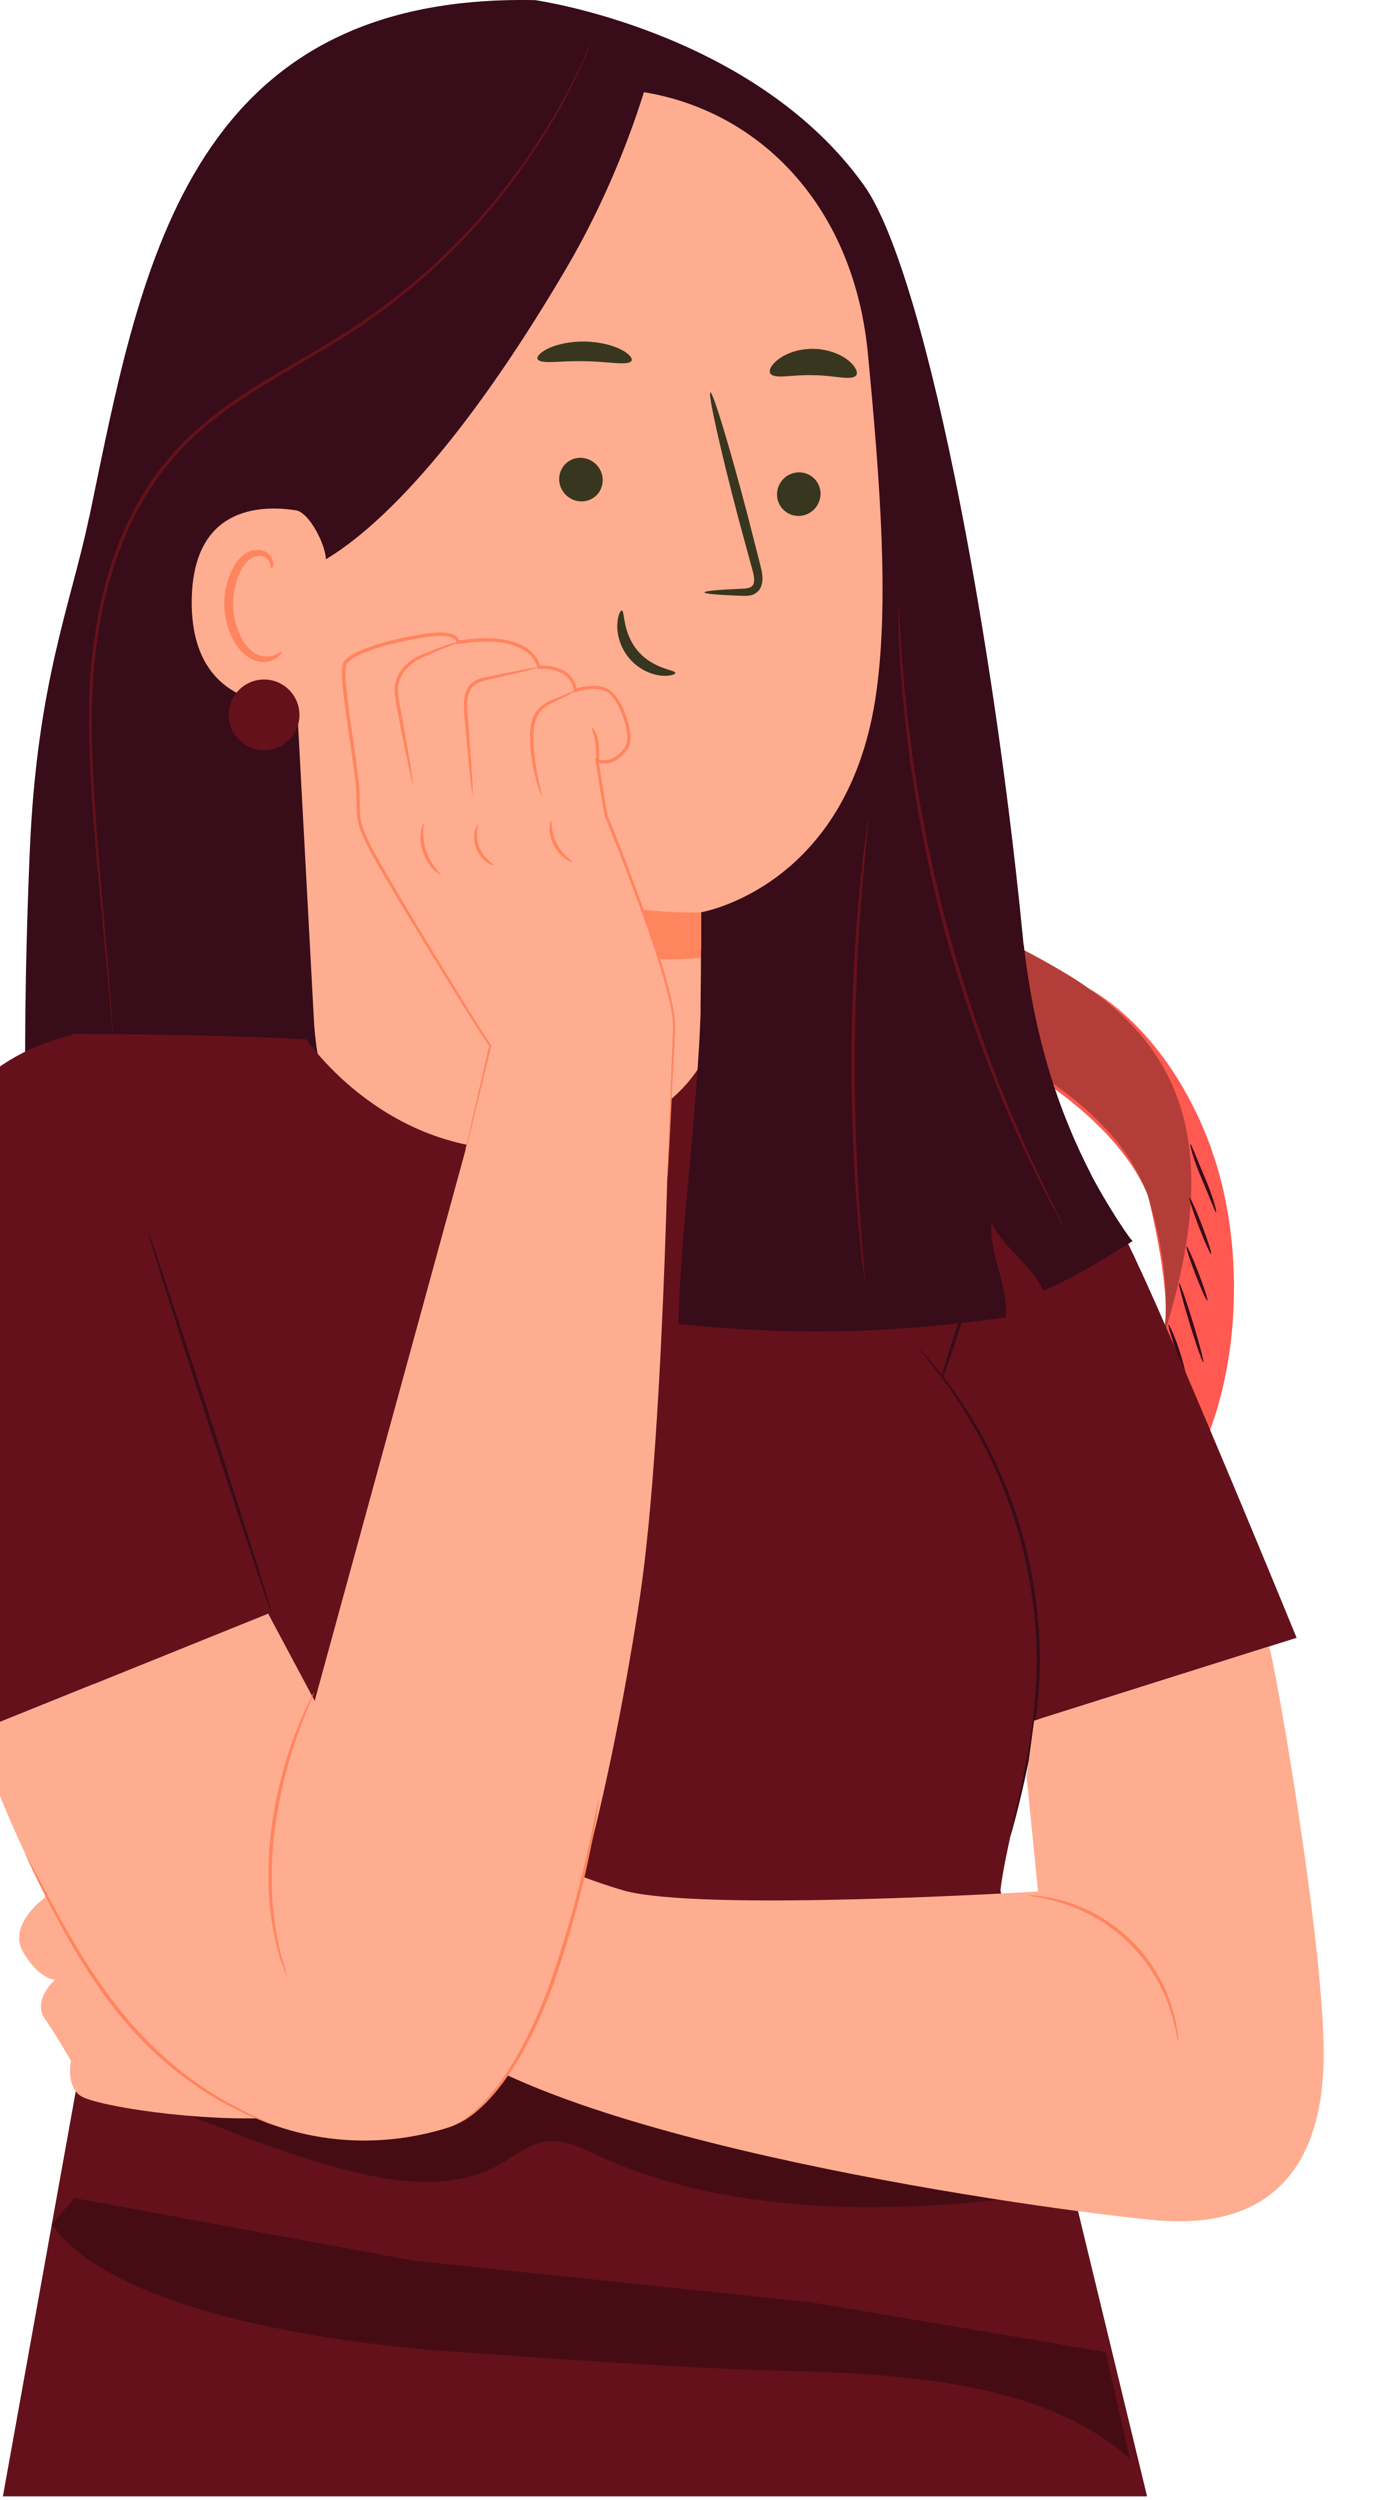 <svg width="191" height="344" viewBox="0 0 191 344" fill="none" xmlns="http://www.w3.org/2000/svg">
<g clip-path="url(#clip0_1_17)">
<path d="M23.252 80.056L12.085 88.742C29.921 111.679 66.37 122.81 93.914 130.081L96.606 116.158C71.078 109.389 38.132 99.198 23.252 80.056Z" fill="#FF5951"/>
<path d="M166.784 158.008C160.626 141.13 149.76 135.957 149.76 135.957C152.953 145.947 162.56 174.887 160.151 184.166C159.786 186.173 159.239 188.125 158.509 190.023C158.491 190.078 158.482 190.105 158.482 190.105C157.305 193.116 155.672 195.999 153.555 198.691C136.64 220.295 79.873 224.319 34.255 227.558C28.142 227.996 22.367 228.397 16.61 228.853L17.705 242.958C23.407 242.511 29.164 242.11 35.249 241.672C88.659 237.886 140.28 233.579 161.073 207.03C170.972 194.384 172.122 172.679 166.766 158.018L166.784 158.008Z" fill="#FF5951"/>
<path d="M158.509 190.023C158.509 190.023 158.491 190.069 158.482 190.096C158.482 190.096 158.482 190.078 158.509 190.023Z" fill="#FF5951"/>
<path d="M122.243 137.918C129.624 140.628 154.066 150.7 158.91 166.731C160.744 172.807 161.146 178.673 160.151 184.157C161.2 180.106 162.532 174.403 163.417 168.446C165.443 154.906 159.111 141.513 147.433 134.369C139.669 129.616 131.959 126.413 127.106 124.634C121.777 122.682 114.333 120.757 105.711 118.531C102.819 117.782 99.762 116.998 96.596 116.149L93.905 130.072C96.77 130.829 99.534 131.541 102.18 132.225C110.437 134.351 117.562 136.194 122.234 137.909L122.243 137.918Z" fill="#FF5951"/>
<g opacity="0.3">
<path d="M146.867 134.022C139.295 129.461 131.85 126.368 127.115 124.634C121.787 122.682 114.342 120.757 105.72 118.531C102.828 117.782 99.771 116.998 96.606 116.149L93.914 130.072C96.779 130.829 99.543 131.541 102.189 132.225C110.446 134.351 117.572 136.194 122.243 137.909C129.624 140.619 153.464 149.341 158.299 165.38C160.133 171.457 161.146 178.664 160.151 184.157C168.545 157.862 163.08 143.785 146.858 134.013L146.867 134.022Z" fill="black"/>
</g>
<path d="M145.718 211.555C145.581 211.573 145.335 210.323 144.988 208.799C144.651 207.276 144.341 206.035 144.468 205.999C144.587 205.953 145.107 207.148 145.454 208.699C145.8 210.25 145.846 211.546 145.718 211.564V211.555Z" fill="#380C19"/>
<path d="M142.315 212.686C142.196 212.732 141.731 211.746 141.421 210.442C141.111 209.137 141.074 208.051 141.202 208.033C141.339 208.015 141.576 209.055 141.877 210.332C142.178 211.6 142.443 212.64 142.315 212.686Z" fill="#380C19"/>
<path d="M139.377 218.224C139.249 218.261 138.684 216.472 138.118 214.246C137.552 212.011 137.197 210.177 137.324 210.15C137.452 210.113 138.018 211.901 138.583 214.128C139.149 216.363 139.505 218.197 139.377 218.224Z" fill="#380C19"/>
<path d="M156.63 202.714C156.493 202.732 156.247 201.482 155.9 199.959C155.562 198.435 155.252 197.194 155.38 197.158C155.499 197.112 156.019 198.307 156.365 199.858C156.712 201.409 156.758 202.705 156.63 202.723V202.714Z" fill="#380C19"/>
<path d="M153.464 204.739C153.345 204.785 152.88 203.8 152.57 202.495C152.26 201.19 152.223 200.105 152.351 200.086C152.488 200.068 152.725 201.108 153.026 202.386C153.327 203.654 153.592 204.694 153.464 204.739Z" fill="#380C19"/>
<path d="M150.791 210.943C150.663 210.98 150.097 209.192 149.532 206.966C148.966 204.73 148.61 202.896 148.738 202.869C148.866 202.833 149.431 204.621 149.997 206.847C150.563 209.082 150.918 210.916 150.791 210.943Z" fill="#380C19"/>
<path d="M135.053 216.226C134.925 216.263 134.56 215.305 134.232 214.082C133.903 212.869 133.739 211.847 133.867 211.819C133.994 211.783 134.359 212.741 134.688 213.963C135.016 215.177 135.18 216.199 135.053 216.226Z" fill="#380C19"/>
<path d="M131.658 218.279C131.531 218.315 131.12 217.257 130.746 215.916C130.372 214.575 130.162 213.452 130.29 213.416C130.418 213.379 130.828 214.438 131.202 215.779C131.576 217.12 131.786 218.242 131.658 218.279Z" fill="#380C19"/>
<path d="M129.569 222.722C129.442 222.759 128.803 220.989 128.146 218.762C127.489 216.536 127.051 214.702 127.179 214.666C127.307 214.629 127.945 216.399 128.602 218.626C129.259 220.852 129.697 222.686 129.569 222.722Z" fill="#380C19"/>
<path d="M125.226 221.189C125.099 221.217 124.716 220.067 124.36 218.626C124.013 217.175 123.831 215.98 123.958 215.943C124.086 215.916 124.469 217.065 124.825 218.507C125.172 219.958 125.354 221.153 125.226 221.189Z" fill="#380C19"/>
<path d="M121.659 222.494C121.541 222.54 121.03 221.49 120.628 220.122C120.227 218.753 120.108 217.595 120.236 217.567C120.364 217.54 120.692 218.635 121.085 219.994C121.477 221.344 121.778 222.448 121.659 222.494Z" fill="#380C19"/>
<path d="M118.94 227.466C118.812 227.503 118.192 225.532 117.562 223.078C116.924 220.624 116.513 218.598 116.641 218.571C116.769 218.534 117.389 220.505 118.019 222.959C118.657 225.414 119.068 227.439 118.94 227.466Z" fill="#380C19"/>
<path d="M159.714 202.24C159.586 202.267 158.938 200.013 158.272 197.203C157.597 194.393 157.159 192.085 157.287 192.058C157.415 192.03 158.062 194.284 158.728 197.094C159.394 199.904 159.841 202.212 159.714 202.24Z" fill="#380C19"/>
<path d="M161.082 194.649C160.955 194.685 160.434 193.244 159.924 191.437C159.413 189.622 159.093 188.125 159.221 188.089C159.349 188.052 159.869 189.494 160.38 191.3C160.891 193.107 161.21 194.612 161.082 194.64V194.649Z" fill="#380C19"/>
<path d="M163.39 190.069C163.262 190.096 162.715 188.363 162.031 186.219C161.347 184.074 160.79 182.341 160.909 182.295C161.027 182.25 161.803 183.919 162.487 186.073C163.18 188.226 163.527 190.032 163.399 190.06L163.39 190.069Z" fill="#380C19"/>
<path d="M165.699 187.459C165.571 187.496 164.722 185.078 163.801 182.067C162.879 179.047 162.232 176.575 162.359 176.529C162.487 176.493 163.336 178.91 164.257 181.921C165.179 184.941 165.826 187.414 165.699 187.459Z" fill="#380C19"/>
<path d="M167.469 166.84C167.35 166.867 166.575 164.769 165.48 162.223C164.376 159.669 163.792 157.461 163.929 157.424C164.047 157.397 164.823 159.486 165.918 162.041C167.022 164.596 167.606 166.803 167.469 166.84Z" fill="#380C19"/>
<path d="M166.255 178.974C166.137 179.029 165.398 177.396 164.604 175.334C163.81 173.272 163.272 171.566 163.39 171.52C163.518 171.475 164.257 173.108 165.042 175.161C165.836 177.214 166.374 178.92 166.255 178.974Z" fill="#380C19"/>
<path d="M166.784 172.57C166.666 172.624 165.899 170.918 165.069 168.774C164.248 166.63 163.673 164.851 163.801 164.805C163.929 164.76 164.695 166.466 165.516 168.601C166.337 170.736 166.903 172.515 166.784 172.57Z" fill="#380C19"/>
<path d="M12.278 71.246C19.248 37.817 25.288 -0.976 73.689 0.018C73.689 0.018 103.705 4.224 118.932 25.437C127.892 37.918 137.919 93.17 141.586 137.027V137.046C141.732 138.834 141.623 151.342 141.769 153.085L14.641 170.219L4.112 171.387C4.112 171.387 2.634 151.05 4.112 116.864C5.106 93.855 9.796 83.07 12.259 71.237L12.278 71.246Z" fill="#380C19"/>
<path d="M80.75 12.262L77.585 9.543L45.643 24.342C40.935 24.844 37.404 28.858 37.495 33.593L43.198 139.819C43.526 147.027 45.287 153.194 49.931 158.714L54.821 164.526C65.961 177.782 87.383 175.547 94.883 159.937C95.403 158.842 95.759 157.893 95.895 157.127C96.023 156.169 96.251 155.53 96.26 154.727C96.799 146.133 96.47 138.715 96.47 138.715C96.571 129.3 96.571 125.44 96.571 125.532C96.571 125.532 116.424 122.22 120.52 96.309C122.555 83.426 121.159 65.909 119.517 48.684C117.254 24.844 99.946 11.258 80.75 12.262Z" fill="#FFAD90"/>
<path d="M96.57 125.532C96.57 125.532 79.144 126.672 61.864 116.308C61.864 116.308 70.605 134.235 96.534 131.79L96.57 125.532Z" fill="#FF855F"/>
<path d="M40.46 78.901C40.46 78.901 54.41 76.967 77.904 37.06C86.462 22.535 89.746 8.923 89.746 8.923L77.575 7.792C77.575 7.792 42.075 19.771 41.491 20.264C40.907 20.747 33.353 39.359 33.353 39.359L40.46 78.91V78.901Z" fill="#380C19"/>
<path d="M44.876 76.994C44.876 75.069 42.632 70.516 40.734 70.224C35.643 69.44 26.474 69.85 26.401 82.769C26.3 100.433 44.055 96.893 44.092 96.382C44.119 95.989 44.904 83.654 44.885 76.985L44.876 76.994Z" fill="#FFAD90"/>
<path d="M38.727 89.658C38.654 89.603 38.417 89.868 37.897 90.105C37.386 90.333 36.51 90.488 35.597 90.141C33.736 89.448 32.185 86.474 32.112 83.289C32.076 81.684 32.422 80.151 32.997 78.892C33.545 77.605 34.384 76.702 35.324 76.547C36.264 76.337 36.92 76.903 37.139 77.395C37.377 77.888 37.258 78.244 37.349 78.271C37.395 78.317 37.732 77.979 37.596 77.249C37.523 76.894 37.322 76.483 36.902 76.136C36.483 75.79 35.862 75.607 35.205 75.68C33.846 75.772 32.605 77.012 31.975 78.399C31.264 79.795 30.844 81.51 30.881 83.317C30.972 86.875 32.778 90.214 35.324 90.971C36.565 91.3 37.605 90.935 38.143 90.515C38.69 90.086 38.791 89.685 38.727 89.658Z" fill="#FF855F"/>
<path d="M15.598 143.14C15.598 143.14 15.571 142.994 15.544 142.711C15.516 142.41 15.48 141.991 15.434 141.461C15.343 140.339 15.206 138.724 15.024 136.644C14.631 132.447 14.066 126.398 13.372 118.944C13.044 115.204 12.706 111.107 12.469 106.7C12.259 102.294 12.086 97.559 12.469 92.595C12.643 90.114 12.98 87.577 13.454 85.023C13.92 82.459 14.577 79.868 15.434 77.304C17.122 72.159 19.759 67.068 23.536 62.706C27.313 58.318 32.021 55.097 36.619 52.296C41.236 49.477 45.834 47.023 49.903 44.204C58.105 38.638 64.446 32.224 69.099 26.367C73.771 20.501 76.809 15.209 78.725 11.496C79.655 9.616 80.367 8.156 80.805 7.135C81.024 6.651 81.197 6.268 81.325 5.994C81.444 5.739 81.516 5.611 81.516 5.611C81.516 5.611 81.471 5.748 81.371 6.012C81.252 6.295 81.097 6.678 80.887 7.171C80.477 8.202 79.792 9.68 78.88 11.569C77.01 15.319 74.008 20.656 69.355 26.568C64.72 32.471 58.37 38.94 50.141 44.56C46.053 47.406 41.446 49.879 36.847 52.689C32.258 55.49 27.605 58.683 23.883 63.008C20.151 67.314 17.551 72.35 15.863 77.441C15.005 79.987 14.349 82.55 13.883 85.096C13.409 87.641 13.071 90.15 12.889 92.623C12.487 97.559 12.643 102.276 12.834 106.673C13.053 111.08 13.363 115.176 13.674 118.908C14.303 126.38 14.869 132.429 15.179 136.617C15.334 138.706 15.443 140.339 15.498 141.443C15.525 141.981 15.544 142.392 15.553 142.702C15.562 142.985 15.553 143.131 15.553 143.131L15.598 143.14Z" fill="#64111B"/>
<path d="M157.963 343.54L137.772 260.159C137.772 260.159 138.074 255.634 142.59 238.819C147.106 222.005 138.074 202.927 138.074 202.927L130.191 149.527C126.651 145.914 98.076 143.031 98.076 143.031C98.076 143.031 95.047 156.041 74.354 158.048C53.662 160.055 42.203 143.031 42.203 143.031C27.459 142.264 9.869 142.264 9.869 142.264L11.11 191.933L14.33 266.126L0.398 343.531H157.963V343.54Z" fill="#64111B"/>
<path d="M11.101 142.274C11.101 142.274 -14.217 144.846 -13.843 179.297C-13.524 208.383 -10.166 241.055 -10.166 241.055L38.462 221.439L24.604 173.212C24.604 172.272 11.101 142.274 11.101 142.274Z" fill="#64111B"/>
<path d="M156.33 173.202C151.431 162.838 148 157.875 141.778 153.094C138.84 150.831 123.102 146.853 123.102 146.853V193.366L132.508 239.905L178.555 225.38C178.555 225.38 162.762 186.824 156.33 173.212V173.202Z" fill="#64111B"/>
<path d="M126.523 185.547C126.523 185.547 126.715 185.711 127.034 186.067C127.353 186.422 127.846 186.924 128.412 187.627C129.589 189.004 131.204 191.075 132.964 193.803C136.504 199.214 140.464 207.461 142.188 217.242C143.064 222.114 143.356 226.858 143.137 231.146C142.927 235.434 142.271 239.257 141.641 242.423C140.993 245.598 140.364 248.134 139.917 249.895C139.689 250.735 139.515 251.401 139.378 251.912C139.251 252.368 139.178 252.605 139.159 252.605C139.141 252.605 139.187 252.359 139.287 251.884C139.397 251.373 139.552 250.698 139.734 249.85C140.126 248.08 140.71 245.534 141.313 242.359C141.906 239.184 142.517 235.38 142.699 231.119C142.891 226.858 142.599 222.16 141.723 217.315C140.017 207.598 136.13 199.396 132.682 193.968C130.966 191.24 129.397 189.141 128.266 187.727C127.718 187.006 127.244 186.486 126.952 186.112C126.651 185.738 126.505 185.537 126.514 185.528L126.523 185.547Z" fill="#380C19"/>
<path d="M129.671 189.725C129.543 189.689 130.209 187.317 131.149 184.434C132.089 181.55 132.955 179.251 133.083 179.288C133.211 179.324 132.545 181.696 131.605 184.58C130.665 187.463 129.799 189.762 129.671 189.725Z" fill="#380C19"/>
<path d="M20.407 169.58C20.535 169.544 24.449 181.277 29.157 195.792C33.864 210.317 37.587 222.114 37.459 222.15C37.331 222.187 33.417 210.454 28.709 195.938C24.002 181.423 20.279 169.617 20.407 169.58Z" fill="#380C19"/>
<g opacity="0.3">
<path d="M12.716 286.335C21.037 288.88 34.029 294.555 42.349 297.092C51.053 299.756 60.925 302.31 68.853 297.831C70.924 296.663 72.84 295.021 75.194 294.701C77.612 294.373 79.957 295.513 82.165 296.544C101.543 305.595 126.724 304.765 147.827 301.289L142.444 288.99L72.749 272.066L20.535 277.941L12.716 286.344V286.335Z" fill="black"/>
</g>
<path d="M58.853 261.127C58.853 261.127 35.169 249.029 29.567 247.633C23.974 246.237 6.384 250.142 6.183 254.384C5.982 258.627 6.183 261.136 6.183 261.136C6.183 261.136 0.982 264.831 3.181 268.626C5.38 272.422 7.579 272.431 7.579 272.431C7.579 272.431 4.376 275.222 6.183 277.823C7.98 280.423 9.778 283.616 9.778 283.616C9.778 283.616 9.02 287.01 11.091 288.415C13.172 289.811 27.359 292.01 37.559 291.417C47.75 290.815 52.75 289.419 52.75 289.419L58.853 261.145V261.127Z" fill="#FFAD90"/>
<path d="M174.76 226.576C175.581 228.829 182.825 270.132 182.25 284.474C181.657 299.199 174.057 306.881 159.122 305.522C144.186 304.163 75.942 294.729 58.972 278.781L49.137 272.723L59.647 249.074C59.647 249.074 75.258 257.067 85.777 260.123C96.297 263.179 142.946 260.287 142.946 260.287L141.367 244.458L142.407 236.785L174.76 226.576Z" fill="#FFAD90"/>
<path d="M162.224 280.916C162.124 280.934 162.005 279.164 161.12 276.491C160.253 273.836 158.447 270.277 155.372 267.294C152.288 264.301 148.684 262.604 146.002 261.811C143.311 260.999 141.541 260.935 141.55 260.835C141.55 260.807 141.988 260.798 142.782 260.871C143.575 260.944 144.716 261.117 146.093 261.482C148.84 262.203 152.544 263.891 155.701 266.947C158.848 270.004 160.646 273.662 161.439 276.39C161.85 277.759 162.06 278.89 162.151 279.684C162.242 280.478 162.251 280.916 162.224 280.916Z" fill="#FF855F"/>
<path d="M67.147 147.155L43.334 234.057L36.93 222.059L-3.497 238.372C-1.39 243.646 1.512 251.729 6.959 262.139C24.348 295.349 47.44 297.283 61.727 292.776C76.015 288.278 85.038 240.288 88.122 219.742C91.68 196.002 92.255 144.928 92.255 144.928L67.147 147.155Z" fill="#FFAD90"/>
<path d="M39.493 271.911C39.493 271.911 39.256 271.4 38.909 270.442C38.727 269.967 38.517 269.374 38.344 268.672C38.161 267.969 37.906 267.176 37.76 266.272C37.586 265.378 37.386 264.393 37.276 263.325C37.121 262.258 37.057 261.117 36.993 259.904C36.92 257.486 36.966 254.822 37.322 252.058C37.997 246.511 39.448 241.639 40.78 238.245C41.099 237.387 41.418 236.63 41.719 235.973C42.011 235.307 42.267 234.741 42.504 234.285C42.96 233.373 43.234 232.88 43.261 232.889C43.289 232.907 43.079 233.427 42.677 234.358C42.468 234.823 42.239 235.398 41.975 236.073C41.701 236.739 41.4 237.506 41.108 238.363C39.867 241.766 38.48 246.62 37.805 252.112C37.459 254.859 37.395 257.495 37.44 259.886C37.495 261.081 37.541 262.221 37.678 263.28C37.769 264.338 37.942 265.314 38.097 266.208C38.225 267.112 38.453 267.896 38.608 268.599C38.754 269.301 38.937 269.903 39.092 270.387C39.384 271.354 39.539 271.902 39.502 271.911H39.493Z" fill="#FF855F"/>
<path d="M82.493 247.469C82.493 247.469 82.493 247.642 82.457 247.979C82.411 248.308 82.347 248.801 82.247 249.421C82.055 250.671 81.736 252.477 81.28 254.694C80.367 259.129 78.862 265.223 76.636 271.774C74.428 278.343 71.435 283.954 68.57 287.503C67.156 289.282 65.769 290.532 64.729 291.262C64.219 291.645 63.781 291.882 63.48 292.028C63.188 292.183 63.023 292.256 63.014 292.247C63.014 292.229 63.151 292.129 63.425 291.946C63.708 291.773 64.118 291.508 64.611 291.116C65.605 290.349 66.928 289.081 68.297 287.293C71.061 283.744 73.981 278.151 76.18 271.619C78.397 265.086 79.948 259.028 80.942 254.621C81.444 252.414 81.809 250.625 82.055 249.385C82.174 248.81 82.274 248.335 82.347 247.961C82.42 247.633 82.466 247.469 82.484 247.469H82.493Z" fill="#FF855F"/>
<path d="M91.89 162.062C91.89 162.062 92.52 147.346 92.821 141.534C93.122 135.723 83.697 112.859 83.496 112.357C83.296 111.855 82.192 104.639 82.192 104.639C82.192 104.639 84.263 105.706 86.234 102.951C87.383 101.345 85.504 96.218 83.798 95.114C82.091 94.01 79.181 95.013 79.181 95.013C79.181 95.013 79.181 91.701 74.163 91.802C74.163 91.802 73.461 86.683 63.032 88.389C63.032 88.389 63.133 87.085 60.022 87.285C56.91 87.486 47.987 89.393 47.385 91.501C46.783 93.608 49.292 106.144 49.292 109.647C49.292 113.151 49.392 113.461 50.898 116.563C52.403 119.674 64.556 139.573 67.475 143.916L64.091 158.285" fill="#FFAD90"/>
<path d="M64.1 158.285C64.1 158.285 64.1 158.203 64.136 158.039C64.173 157.857 64.228 157.619 64.291 157.318C64.438 156.661 64.647 155.722 64.921 154.508C65.487 152.036 66.317 148.441 67.366 143.888L67.384 143.989C65.186 140.686 62.722 136.699 59.949 132.201C57.203 127.685 54.082 122.694 50.962 117.111C50.588 116.399 50.25 115.678 49.913 114.921C49.575 114.182 49.301 113.361 49.201 112.521C49.01 110.834 49.183 109.173 48.927 107.485C48.535 104.1 47.951 100.624 47.486 97.039C47.376 96.144 47.258 95.232 47.185 94.32C47.112 93.398 47.011 92.495 47.176 91.492C47.322 90.935 47.76 90.588 48.143 90.314C48.544 90.041 48.973 89.813 49.402 89.621C50.269 89.229 51.172 88.919 52.075 88.636C53.9 88.088 55.77 87.66 57.686 87.34C58.644 87.185 59.611 87.039 60.606 87.03C61.107 87.03 61.618 87.067 62.12 87.213C62.595 87.359 63.233 87.65 63.279 88.408L63.005 88.152C63.571 88.079 64.164 87.997 64.775 87.924C65.386 87.879 66.007 87.833 66.627 87.815C68.178 87.796 69.748 87.951 71.216 88.499C72.649 89.074 74.035 90.123 74.41 91.774L74.172 91.574C75.304 91.555 76.481 91.683 77.521 92.231C78.561 92.76 79.364 93.8 79.428 95.022L79.117 94.803C79.902 94.557 80.687 94.411 81.499 94.384C82.302 94.356 83.15 94.466 83.88 94.904C84.601 95.387 85.029 96.072 85.422 96.747C85.805 97.431 86.106 98.152 86.343 98.882C86.581 99.612 86.754 100.369 86.809 101.144C86.827 101.537 86.827 101.929 86.745 102.321C86.672 102.713 86.434 103.124 86.197 103.389C85.723 103.982 85.139 104.529 84.409 104.821C83.688 105.131 82.858 105.168 82.101 104.839L82.42 104.611C82.749 106.746 83.077 108.854 83.424 110.897C83.524 111.399 83.588 111.947 83.734 112.375C83.925 112.85 84.117 113.324 84.309 113.799C84.683 114.748 85.057 115.687 85.422 116.609C86.872 120.322 88.195 123.889 89.372 127.274C90.54 130.668 91.58 133.88 92.31 136.927C92.465 137.693 92.675 138.432 92.766 139.19C92.821 139.564 92.885 139.929 92.93 140.303C92.949 140.677 92.958 141.051 92.976 141.416C92.93 142.857 92.848 144.226 92.784 145.531C92.52 150.731 92.319 154.864 92.173 157.711C92.091 159.106 92.036 160.192 91.991 160.949C91.963 161.305 91.945 161.579 91.936 161.78C91.918 161.971 91.909 162.063 91.909 162.063C91.909 162.063 91.909 161.962 91.909 161.78C91.909 161.57 91.918 161.296 91.927 160.94C91.954 160.183 91.991 159.097 92.036 157.692C92.146 154.837 92.319 150.704 92.52 145.503C92.575 144.199 92.62 142.83 92.684 141.388C92.666 141.033 92.657 140.677 92.639 140.321C92.593 139.965 92.529 139.6 92.474 139.226C92.383 138.487 92.164 137.748 92.009 136.991C91.27 133.962 90.212 130.759 89.035 127.384C87.849 124.008 86.507 120.45 85.057 116.746C84.692 115.824 84.318 114.884 83.935 113.936C83.743 113.461 83.552 112.987 83.36 112.512C83.177 111.965 83.123 111.472 83.022 110.952C82.666 108.899 82.338 106.801 82 104.657L81.937 104.265L82.32 104.429C82.895 104.675 83.634 104.666 84.245 104.392C84.874 104.137 85.403 103.644 85.851 103.088C86.334 102.568 86.416 101.883 86.362 101.153C86.307 100.433 86.143 99.703 85.915 99C85.686 98.298 85.385 97.604 85.029 96.947C84.665 96.309 84.227 95.652 83.652 95.269C83.04 94.904 82.283 94.794 81.535 94.822C80.787 94.849 80.011 94.995 79.291 95.223L78.999 95.314L78.981 95.004C78.926 94.028 78.251 93.088 77.32 92.632C76.389 92.148 75.285 92.011 74.2 92.039H74.008L73.963 91.838C73.826 91.2 73.415 90.552 72.904 90.068C72.384 89.576 71.736 89.22 71.061 88.937C69.684 88.426 68.16 88.271 66.655 88.289C66.043 88.317 65.441 88.353 64.839 88.399C64.246 88.481 63.662 88.554 63.105 88.627L62.832 88.663V88.371C62.832 88.088 62.43 87.769 62.002 87.669C61.573 87.541 61.098 87.504 60.624 87.504C59.675 87.514 58.717 87.66 57.777 87.815C55.889 88.134 54.028 88.554 52.23 89.092C51.336 89.366 50.451 89.676 49.612 90.05C49.192 90.242 48.791 90.451 48.426 90.707C48.061 90.953 47.723 91.263 47.641 91.619C47.504 92.449 47.586 93.398 47.659 94.292C47.732 95.196 47.851 96.099 47.96 96.993C48.416 100.569 49 104.046 49.384 107.449C49.63 109.155 49.457 110.879 49.639 112.476C49.831 114.072 50.67 115.514 51.345 116.928C54.42 122.484 57.531 127.502 60.259 132.028C63.014 136.535 65.45 140.54 67.622 143.852L67.649 143.897V143.952C66.536 148.487 65.669 152.072 65.076 154.545C64.775 155.749 64.547 156.689 64.383 157.336C64.301 157.638 64.246 157.875 64.2 158.048C64.155 158.212 64.127 158.285 64.127 158.285H64.1Z" fill="#FF855F"/>
<path d="M81.499 100.15C81.544 100.113 81.772 100.314 82 100.743C82.228 101.162 82.42 101.81 82.475 102.531C82.566 103.963 82.457 105.076 82.347 105.086C82.192 105.104 82.091 103.936 82 102.567C81.927 101.19 81.389 100.223 81.499 100.141V100.15Z" fill="#FF855F"/>
<path d="M79.182 95.013C79.218 95.059 78.388 95.67 76.892 96.318C76.162 96.665 75.249 97.011 74.556 97.759C73.826 98.498 73.525 99.602 73.479 100.825C73.379 103.261 73.799 105.478 74.1 107.056C74.419 108.644 74.702 109.602 74.638 109.62C74.583 109.638 74.182 108.708 73.771 107.129C73.379 105.551 72.895 103.325 72.996 100.798C73.032 100.168 73.105 99.548 73.306 98.964C73.507 98.371 73.835 97.869 74.228 97.458C75.03 96.628 76.007 96.309 76.746 96.008C78.26 95.442 79.127 94.949 79.172 95.013H79.182Z" fill="#FF855F"/>
<path d="M74.145 91.82C74.145 91.82 73.816 91.957 73.214 92.121C72.603 92.285 71.727 92.504 70.632 92.76C69.501 93.024 68.205 93.325 66.791 93.654C66.089 93.827 65.377 94.101 64.939 94.703C64.501 95.296 64.355 96.117 64.346 96.947C64.337 97.778 64.437 98.617 64.492 99.42C64.556 100.223 64.611 100.998 64.665 101.746C64.766 103.197 64.857 104.52 64.939 105.688C65.012 106.81 65.058 107.713 65.085 108.343C65.112 108.972 65.103 109.319 65.076 109.319C65.04 109.319 64.985 108.981 64.903 108.352C64.82 107.731 64.72 106.828 64.611 105.706C64.501 104.547 64.374 103.224 64.237 101.774C64.173 101.026 64.1 100.25 64.027 99.447C63.963 98.644 63.863 97.814 63.872 96.929C63.881 96.062 64.036 95.141 64.574 94.42C65.112 93.681 65.97 93.389 66.691 93.225C68.114 92.933 69.419 92.668 70.559 92.431C71.663 92.212 72.557 92.048 73.178 91.939C73.798 91.829 74.145 91.793 74.154 91.82H74.145Z" fill="#FF855F"/>
<path d="M68.014 119.063C67.996 119.118 67.603 119.036 67.083 118.689C66.563 118.351 65.934 117.694 65.578 116.791C65.222 115.888 65.24 114.976 65.386 114.373C65.532 113.762 65.76 113.443 65.806 113.461C65.943 113.488 65.359 114.957 66.016 116.618C66.664 118.278 68.096 118.954 68.014 119.072V119.063Z" fill="#FF855F"/>
<path d="M78.798 118.598C78.771 118.652 78.387 118.543 77.867 118.187C77.347 117.831 76.709 117.193 76.262 116.326C75.814 115.459 75.659 114.565 75.678 113.935C75.687 113.297 75.824 112.932 75.878 112.941C76.024 112.941 75.824 114.492 76.681 116.107C77.502 117.74 78.88 118.479 78.798 118.598Z" fill="#FF855F"/>
<path d="M60.752 120.422C60.752 120.422 60.305 120.258 59.775 119.747C59.246 119.236 58.635 118.388 58.261 117.311C57.896 116.235 57.859 115.185 57.96 114.456C58.06 113.726 58.261 113.306 58.316 113.324C58.462 113.343 57.987 115.122 58.708 117.156C59.383 119.2 60.843 120.313 60.742 120.422H60.752Z" fill="#FF855F"/>
<path d="M63.425 88.335C63.425 88.335 63.096 88.462 62.503 88.672C61.91 88.882 61.062 89.22 60.031 89.667C59.502 89.895 58.936 90.15 58.343 90.415C57.741 90.67 57.139 91.008 56.582 91.473C55.46 92.376 54.611 93.873 54.84 95.551C55.049 97.221 55.423 98.854 55.661 100.314C55.916 101.755 56.144 103.069 56.345 104.228C56.537 105.341 56.673 106.244 56.765 106.874C56.856 107.503 56.883 107.85 56.856 107.859C56.819 107.859 56.728 107.531 56.582 106.91C56.436 106.29 56.245 105.396 56.017 104.292C55.788 103.142 55.524 101.838 55.232 100.396C54.967 98.918 54.584 97.349 54.365 95.588C54.274 94.712 54.392 93.781 54.776 93.015C55.141 92.24 55.706 91.619 56.299 91.126C56.901 90.643 57.558 90.287 58.179 90.041C58.79 89.794 59.356 89.566 59.894 89.347C62.002 88.499 63.407 88.252 63.416 88.326L63.425 88.335Z" fill="#FF855F"/>
<path d="M37.176 292.247C37.176 292.247 37.003 292.201 36.684 292.083C36.319 291.937 35.853 291.754 35.288 291.526C34.065 291.07 32.377 290.231 30.324 289.127C26.264 286.855 21.009 282.923 16.52 277.366C12.022 271.828 8.939 266.126 6.804 262.002C5.736 259.931 4.915 258.243 4.359 257.066C4.103 256.519 3.893 256.063 3.729 255.707C3.592 255.397 3.519 255.223 3.537 255.223C3.556 255.223 3.647 255.369 3.811 255.671C4.003 256.017 4.231 256.455 4.523 256.984C5.161 258.189 6.037 259.84 7.105 261.847C9.313 265.925 12.433 271.573 16.894 277.065C21.338 282.576 26.502 286.508 30.498 288.835C32.514 289.975 34.175 290.851 35.37 291.362C35.917 291.618 36.364 291.827 36.72 292.001C37.03 292.156 37.185 292.238 37.176 292.256V292.247Z" fill="#FF855F"/>
<path d="M41.236 98.38C41.236 101.071 39.056 103.252 36.364 103.252C33.673 103.252 31.492 101.071 31.492 98.38C31.492 95.688 33.673 93.508 36.364 93.508C39.056 93.508 41.236 95.688 41.236 98.38Z" fill="#64111B"/>
<path d="M150.218 161.552C145.939 153.203 142.545 143.478 140.975 130.011L96.534 130.842C96.972 147.227 93.797 166.779 93.414 182.207C109.49 183.804 121.998 183.558 138.494 181.295C138.886 176.824 136.158 172.682 136.55 168.212C137.882 171.46 142.335 174.37 143.667 177.618C148.074 175.876 156.02 170.748 156.02 170.748C156.02 171.25 152.28 165.593 150.208 161.552H150.218Z" fill="#380C19"/>
<path d="M119.106 176.35C119.106 176.35 119.051 176.131 118.996 175.711C118.933 175.246 118.86 174.626 118.759 173.868C118.559 172.263 118.321 169.936 118.084 167.062C117.601 161.305 117.181 153.322 117.245 144.5C117.318 135.677 117.847 127.703 118.413 121.946C118.695 119.072 118.96 116.746 119.188 115.149C119.298 114.383 119.38 113.771 119.453 113.306C119.517 112.886 119.562 112.667 119.571 112.667C119.59 112.667 119.571 112.895 119.544 113.315C119.498 113.79 119.444 114.401 119.371 115.167C119.206 116.773 118.987 119.099 118.75 121.973C118.267 127.721 117.792 135.686 117.719 144.5C117.655 153.304 118.02 161.278 118.422 167.035C118.622 169.918 118.805 172.244 118.942 173.85C119.006 174.617 119.051 175.237 119.088 175.702C119.115 176.131 119.124 176.35 119.106 176.35Z" fill="#64111B"/>
<path d="M146.431 168.686C146.431 168.686 146.376 168.622 146.303 168.495C146.212 168.339 146.103 168.139 145.975 167.902C145.674 167.345 145.263 166.579 144.743 165.612C144.205 164.617 143.557 163.394 142.864 161.944C142.161 160.493 141.331 158.869 140.519 157.017C139.68 155.174 138.767 153.158 137.882 150.95C136.943 148.76 136.067 146.379 135.109 143.879C133.284 138.852 131.468 133.25 129.863 127.283C128.293 121.307 127.089 115.541 126.177 110.268C125.766 107.622 125.347 105.113 125.073 102.75C124.744 100.396 124.535 98.188 124.352 96.172C124.133 94.156 124.051 92.331 123.941 90.725C123.823 89.119 123.777 87.742 123.75 86.61C123.723 85.506 123.704 84.64 123.686 84.01C123.686 83.736 123.686 83.517 123.686 83.335C123.686 83.18 123.686 83.107 123.704 83.107C123.704 83.107 123.723 83.189 123.741 83.335C123.759 83.517 123.768 83.736 123.796 84.01C123.832 84.64 123.887 85.506 123.951 86.61C124.005 87.742 124.078 89.119 124.224 90.716C124.361 92.312 124.462 94.137 124.708 96.144C124.918 98.152 125.146 100.35 125.483 102.704C125.766 105.058 126.204 107.567 126.624 110.195C127.564 115.45 128.768 121.198 130.337 127.165C131.934 133.113 133.731 138.706 135.528 143.733C136.468 146.233 137.335 148.614 138.256 150.804C139.123 153.012 140.017 155.037 140.838 156.88C141.623 158.741 142.435 160.375 143.119 161.834C143.785 163.294 144.406 164.526 144.917 165.539C145.409 166.524 145.793 167.299 146.075 167.874C146.194 168.121 146.285 168.321 146.367 168.485C146.431 168.622 146.459 168.695 146.449 168.704L146.431 168.686Z" fill="#64111B"/>
<g opacity="0.3">
<path d="M152.261 323.669L111.652 316.817L56.919 311.087L10.261 302.484L7.114 306.097C15.325 317.811 44.484 322.401 62.613 323.632C78.114 324.691 93.259 325.868 108.796 326.278C124.334 326.68 144.232 327.866 155.619 338.44L152.252 323.678L152.261 323.669Z" fill="black"/>
</g>
<path d="M112.985 68.103C112.904 69.767 111.501 71.058 109.845 70.998C108.2 70.938 106.923 69.55 107.004 67.897C107.084 66.245 108.487 64.942 110.144 65.002C111.8 65.062 113.077 66.45 112.996 68.103H112.985Z" fill="#38361E"/>
<path d="M97 81.515C97 81.326 98.926 81.15 102.045 81.02C102.832 81.009 103.587 80.903 103.763 80.349C103.992 79.761 103.741 78.819 103.445 77.818C102.876 75.722 102.274 73.521 101.651 71.213C99.178 61.807 97.46 54.107 97.821 54.001C98.171 53.895 100.469 61.43 102.931 70.837C103.522 73.156 104.091 75.358 104.627 77.477C104.846 78.454 105.262 79.584 104.769 80.808C104.507 81.421 103.894 81.821 103.39 81.915C102.876 82.033 102.438 81.998 102.045 81.986C98.937 81.88 97.011 81.715 97.011 81.527L97 81.515Z" fill="#38361E"/>
<path d="M117.913 51.636C117.303 52.455 114.885 51.636 111.994 51.636C109.093 51.521 106.651 52.237 106.076 51.393C105.822 50.983 106.202 50.164 107.273 49.384C108.321 48.603 110.083 47.963 112.075 48.002C114.067 48.053 115.794 48.77 116.808 49.589C117.844 50.42 118.178 51.252 117.913 51.649V51.636Z" fill="#38361E"/>
<path d="M77.011 65.675C76.872 67.323 78.107 68.802 79.758 68.982C81.408 69.162 82.851 67.972 82.989 66.325C83.128 64.677 81.893 63.198 80.242 63.018C78.592 62.838 77.149 64.028 77.011 65.687V65.675Z" fill="#38361E"/>
<path d="M74.091 49.512C74.718 50.139 77.358 49.616 80.493 49.711C83.628 49.73 86.257 50.339 86.908 49.73C87.197 49.436 86.811 48.808 85.69 48.19C84.581 47.572 82.7 47.04 80.541 47.002C78.383 46.964 76.49 47.439 75.357 48.019C74.212 48.599 73.814 49.208 74.079 49.512H74.091Z" fill="#38361E"/>
<path d="M85.628 84C86.051 84.035 85.702 87.09 87.849 89.592C89.996 92.105 93.021 92.174 93 92.601C93.021 92.797 92.27 93.097 91.001 92.97C89.753 92.843 87.997 92.163 86.686 90.629C85.374 89.096 84.951 87.24 85.004 85.972C85.047 84.68 85.448 83.965 85.639 84.011L85.628 84Z" fill="#38361E"/>
</g>
<defs>
<clipPath id="clip0_1_17">
<rect width="240.589" height="343.54" fill="white" transform="translate(-50)"/>
</clipPath>
</defs>
</svg>
